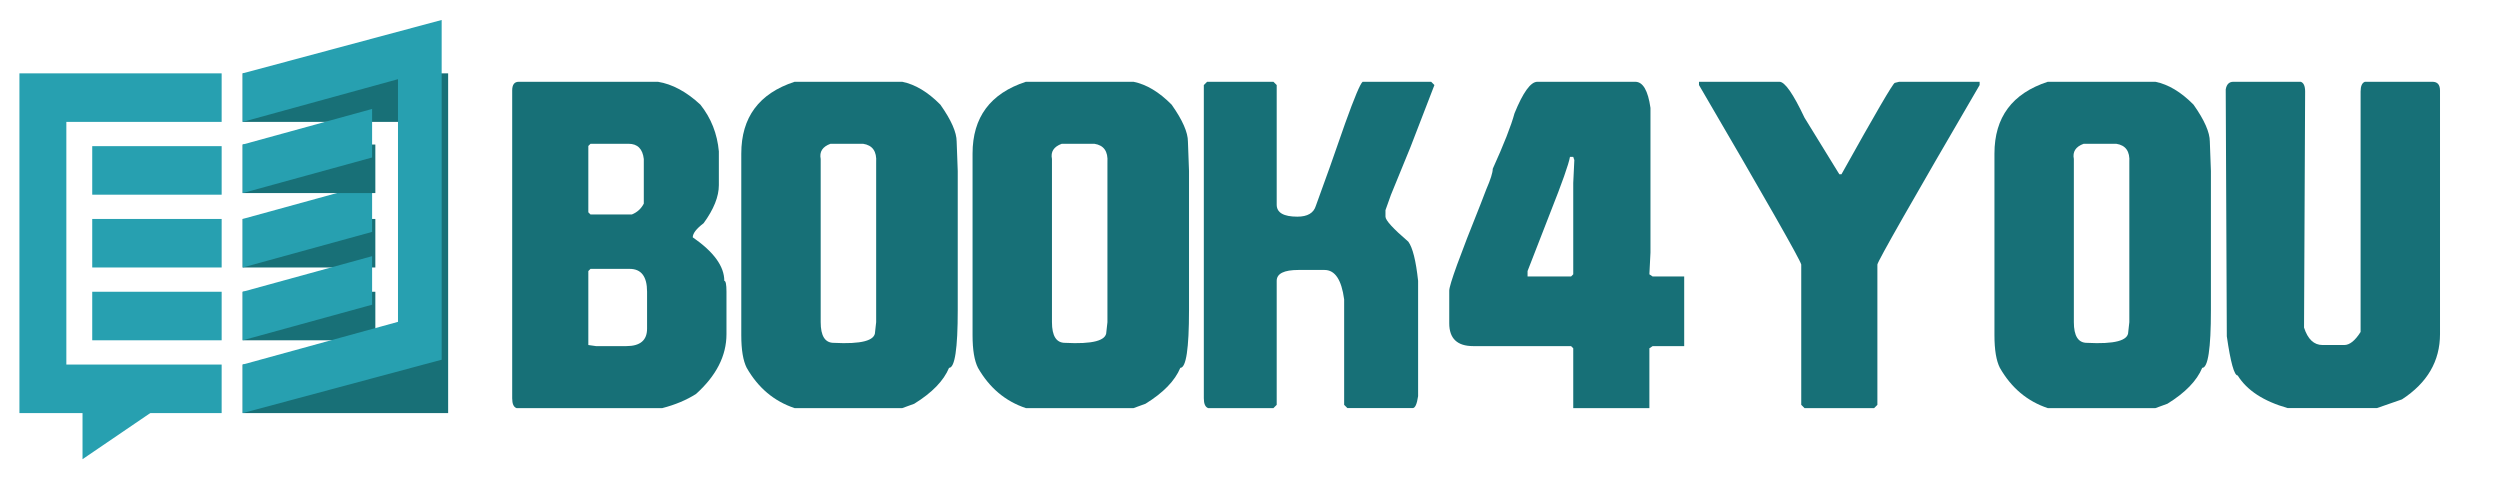 <?xml version="1.0" encoding="utf-8"?>
<!-- Generator: Adobe Illustrator 16.0.0, SVG Export Plug-In . SVG Version: 6.00 Build 0)  -->
<!DOCTYPE svg PUBLIC "-//W3C//DTD SVG 1.1//EN" "http://www.w3.org/Graphics/SVG/1.1/DTD/svg11.dtd">
<svg version="1.1" id="Layer_1" xmlns="http://www.w3.org/2000/svg" xmlns:xlink="http://www.w3.org/1999/xlink" x="0px" y="0px"
	 width="600px" height="114.5px" viewBox="0 0 600 114.5" enable-background="new 0 0 600 114.5" xml:space="preserve">
<g>
	<path fill="#177077" d="M124.492,19.628h33.415c3.446,0.557,6.84,2.385,10.181,5.482c2.576,3.237,4.055,6.979,4.438,11.226v8.093
		c0,2.75-1.219,5.795-3.655,9.137c-1.741,1.323-2.61,2.454-2.61,3.394c5.046,3.481,7.571,6.961,7.571,10.442
		c0.347,0,0.522,0.871,0.522,2.61v10.182c0,5.187-2.437,9.973-7.31,14.358c-2.297,1.462-4.995,2.593-8.093,3.394h-34.982
		c-0.697-0.243-1.044-1.026-1.044-2.35V21.716C122.925,20.325,123.447,19.628,124.492,19.628z M141.199,35.03v15.925l0.522,0.522
		h9.92c1.287-0.522,2.245-1.392,2.872-2.61V38.163c-0.279-2.436-1.497-3.655-3.655-3.655h-9.137L141.199,35.03z M141.199,65.052
		v17.752l1.827,0.262h7.31c3.306,0,4.96-1.393,4.96-4.178v-8.876c0-3.654-1.393-5.481-4.177-5.481h-9.398L141.199,65.052z"/>
	<path fill="#177077" d="M190.7,19.628h25.845c3.098,0.626,6.143,2.454,9.137,5.482c2.61,3.69,3.916,6.648,3.916,8.876l0.261,7.048
		V74.45c0,9.225-0.697,13.836-2.088,13.836c-1.288,3.099-4.072,5.97-8.354,8.615l-2.872,1.044H190.7
		c-4.908-1.636-8.737-4.855-11.486-9.659c-0.871-1.705-1.305-4.315-1.305-7.832V36.858C177.908,28.156,182.171,22.413,190.7,19.628z
		 M196.965,38.163v39.158c0,3.308,1.044,4.961,3.133,4.961c6.613,0.348,9.92-0.522,9.92-2.611l0.261-2.35V38.946
		c0.174-2.61-0.871-4.09-3.133-4.438h-7.832C197.4,35.205,196.617,36.423,196.965,38.163z"/>
	<path fill="#177077" d="M246.205,19.628h25.845c3.098,0.626,6.143,2.454,9.137,5.482c2.61,3.69,3.916,6.648,3.916,8.876
		l0.261,7.048V74.45c0,9.225-0.696,13.836-2.088,13.836c-1.289,3.099-4.073,5.97-8.354,8.615l-2.871,1.044h-25.845
		c-4.908-1.636-8.738-4.855-11.487-9.659c-0.871-1.705-1.305-4.315-1.305-7.832V36.858
		C233.413,28.156,237.676,22.413,246.205,19.628z M252.471,38.163v39.158c0,3.308,1.043,4.961,3.133,4.961
		c6.612,0.348,9.92-0.522,9.92-2.611l0.261-2.35V38.946c0.174-2.61-0.87-4.09-3.133-4.438h-7.831
		C252.904,35.205,252.121,36.423,252.471,38.163z"/>
	<path fill="#177077" d="M289.701,19.628h15.925l0.782,0.783v28.716c0,1.915,1.653,2.872,4.961,2.872c2.436,0,3.915-0.87,4.438-2.61
		l3.394-9.398l3.655-10.442c2.227-6.195,3.619-9.502,4.177-9.92h16.446l0.783,0.783l-5.743,14.88l-4.699,11.486l-1.305,3.655v1.566
		c0,0.871,1.827,2.872,5.482,6.005c1.044,1.427,1.827,4.56,2.349,9.397v27.672c-0.278,1.915-0.713,2.872-1.305,2.872h-15.664
		l-0.782-0.783V71.84c-0.627-4.699-2.193-7.049-4.699-7.049h-6.266c-3.481,0-5.222,0.87-5.222,2.61v29.761l-0.782,0.783h-15.664
		c-0.696-0.243-1.044-1.026-1.044-2.35V20.411L289.701,19.628z"/>
	<path fill="#177077" d="M368.963,19.628h23.495c1.845,0,3.063,2.088,3.655,6.266v34.721l-0.262,5.221l0.783,0.522h7.571v16.708
		h-7.571l-0.783,0.521v14.358h-18.273V83.587l-0.522-0.521h-23.495c-3.829,0-5.743-1.828-5.743-5.482v-7.832
		c0-1.357,2.523-8.318,7.57-20.884l1.306-3.394c1.044-2.402,1.566-4.055,1.566-4.96c2.68-5.917,4.42-10.355,5.221-13.314
		C365.534,22.152,367.361,19.628,368.963,19.628z M376.795,37.641c-0.313,1.775-1.88,6.213-4.699,13.314l-5.482,14.097v1.306h10.442
		l0.522-0.522V43.906l0.261-5.482l-0.261-0.783H376.795z"/>
	<path fill="#177077" d="M407.76,19.628h19.318c1.287,0,3.289,2.872,6.004,8.615l8.354,13.575h0.521
		c8.11-14.549,12.374-21.859,12.792-21.929l1.044-0.261h19.318v0.783c-16.221,27.812-24.4,42.17-24.539,43.074v33.677l-0.783,0.783
		h-16.708l-0.783-0.783V63.485c-0.313-1.253-8.493-15.611-24.539-43.074V19.628z"/>
	<path fill="#177077" d="M491.46,19.628h25.845c3.098,0.626,6.143,2.454,9.137,5.482c2.61,3.69,3.916,6.648,3.916,8.876l0.261,7.048
		V74.45c0,9.225-0.696,13.836-2.088,13.836c-1.289,3.099-4.073,5.97-8.354,8.615l-2.871,1.044H491.46
		c-4.908-1.636-8.737-4.855-11.487-9.659c-0.87-1.705-1.305-4.315-1.305-7.832V36.858C478.668,28.156,482.932,22.413,491.46,19.628z
		 M497.725,38.163v39.158c0,3.308,1.045,4.961,3.133,4.961c6.613,0.348,9.921-0.522,9.921-2.611l0.261-2.35V38.946
		c0.174-2.61-0.87-4.09-3.133-4.438h-7.832C498.16,35.205,497.377,36.423,497.725,38.163z"/>
	<path fill="#177077" d="M536,19.628h16.186c0.696,0.244,1.044,1.027,1.044,2.35l-0.261,56.649c0.905,2.785,2.384,4.177,4.438,4.177
		h5.221c1.287,0,2.593-1.044,3.916-3.133V21.978c0-1.322,0.348-2.105,1.044-2.35h16.186c1.218,0,1.827,0.697,1.827,2.088v58.477
		c0,6.475-3.046,11.695-9.137,15.663l-6.004,2.089h-21.407c-5.778-1.636-9.781-4.246-12.009-7.832c-0.835,0-1.705-3.133-2.61-9.397
		l-0.261-59.26C534.382,20.237,534.99,19.628,536,19.628z"/>
</g>
<g>
	<g>
		<g>
			<polygon fill="#187077" points="107.554,17.605 107.554,99.142 58.243,99.142 58.243,87.493 96.294,87.493 96.294,29.254 
				58.243,29.254 58.243,17.605 			"/>
		</g>
		<g>
			<rect x="58.243" y="52.55" fill="#187077" width="31.839" height="11.647"/>
		</g>
	</g>
	<g>
		<g>
			<polygon fill="#27A0B0" points="89.305,55.655 58.243,64.197 58.243,52.55 89.305,44.008 			"/>
		</g>
		<g>
			<rect x="58.243" y="70.021" fill="#187077" width="31.839" height="11.648"/>
		</g>
		<g>
			<polygon fill="#27A0B0" points="89.305,73.128 58.243,81.67 58.243,70.021 89.305,61.479 			"/>
		</g>
		<g>
			<rect x="58.243" y="34.689" fill="#187077" width="31.839" height="11.647"/>
		</g>
		<g>
			<polygon fill="#27A0B0" points="89.305,37.795 58.243,46.337 58.243,34.689 89.305,26.147 			"/>
		</g>
		<g>
			<polygon fill="#27A0B0" points="106,4.793 106,86.329 58.243,99.142 58.243,87.493 95.517,77.243 95.517,19.003 58.243,29.254 
				58.243,17.605 			"/>
		</g>
	</g>
	<g>
		<polygon fill="#27A0B0" points="19.806,96.229 19.806,110.207 38.054,97.782 		"/>
	</g>
	<g>
		<g>
			<polygon fill="#27A0B0" points="4.663,17.605 4.663,99.142 53.196,99.142 53.196,87.493 15.923,87.493 15.923,29.254 
				53.196,29.254 53.196,17.605 			"/>
		</g>
		<g>
			<rect x="22.135" y="52.55" fill="#27A0B0" width="31.062" height="11.647"/>
		</g>
		<g>
			<rect x="22.135" y="35.077" fill="#27A0B0" width="31.062" height="11.648"/>
		</g>
		<g>
			<rect x="22.135" y="70.021" fill="#27A0B0" width="31.062" height="11.648"/>
		</g>
	</g>
</g>
</svg>
